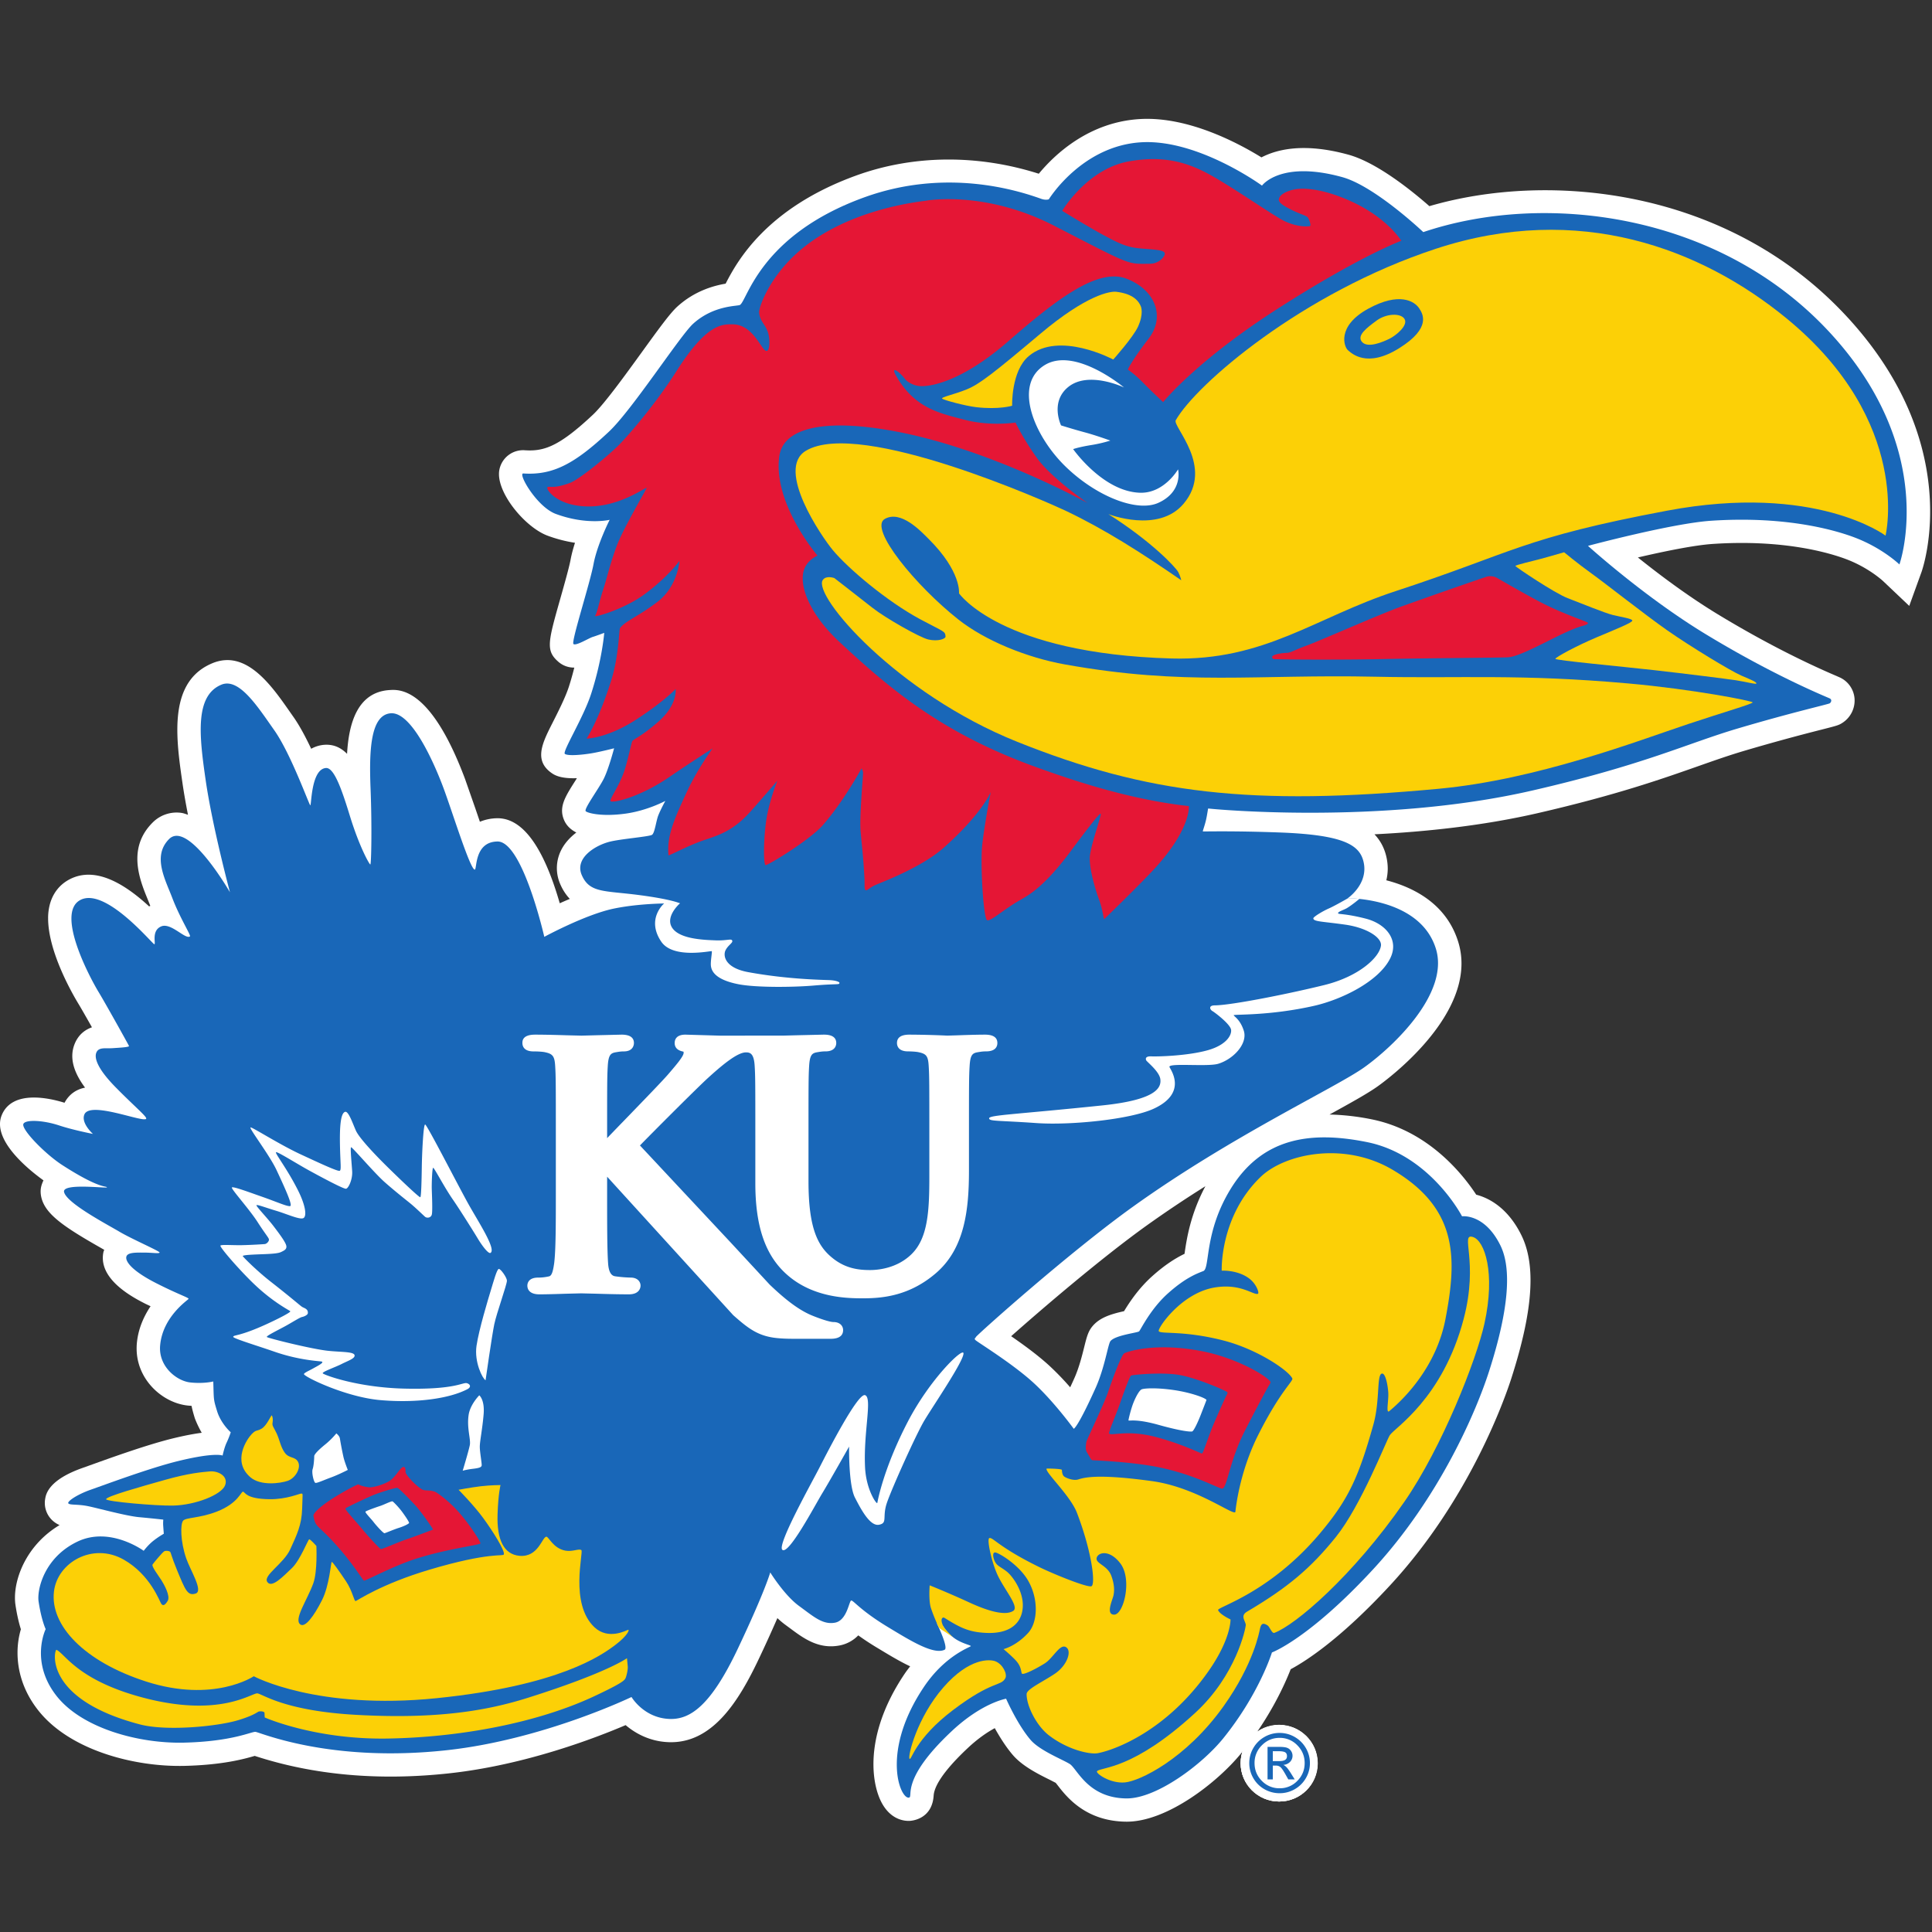<svg width="200" height="200" xmlns="http://www.w3.org/2000/svg"><rect width="100%" height="100%" fill="#333333" stroke="none"/><g fill="none"><path d="M136.417 182.538c0 2.183-1.78 3.953-3.975 3.953-2.196 0-3.976-1.77-3.976-3.953s1.78-3.954 3.976-3.954c2.195 0 3.975 1.77 3.975 3.954" fill="#FFF"/><path d="M136.382 182.538c0 2.183-1.78 3.953-3.975 3.953-2.196 0-3.976-1.77-3.976-3.953s1.78-3.954 3.976-3.954c2.195 0 3.975 1.77 3.975 3.954" fill="#FFF"/><path d="M136.382 182.503c0 2.183-1.78 3.953-3.975 3.953-2.196 0-3.976-1.77-3.976-3.953 0-2.184 1.78-3.953 3.976-3.953 2.195 0 3.975 1.77 3.975 3.953" fill="#FFF"/><path d="M136.382 182.538c0 2.183-1.78 3.953-3.975 3.953-2.196 0-3.976-1.77-3.976-3.953s1.78-3.954 3.976-3.954c2.195 0 3.975 1.77 3.975 3.954" fill="#FFF"/><path d="M118.68 126.881a122.143 122.143 0 0 1 6.102-4.084c-1.553 2.908-1.94 5.48-2.149 6.922l-.013.078c-.843.407-1.959 1.073-3.35 2.32-1.403 1.258-2.353 2.699-2.908 3.616-1.343.298-2.513.655-3.264 1.552-.456.543-.598 1.113-.857 2.148-.229.918-.543 2.175-1.04 3.276-.15.333-.286.629-.415.904a29.15 29.15 0 0 0-2.183-2.257c-1.182-1.082-2.677-2.169-3.928-3.032 3.08-2.735 9.28-8.053 14.005-11.443zm-.538-114.563c-5.382.258-8.964 3.68-10.606 5.667-6.293-2.006-12.954-1.968-18.885.178-9.346 3.381-12.366 8.929-13.534 11.202-1.213.207-3.182.73-4.987 2.362-.734.663-1.812 2.137-3.655 4.684-1.744 2.41-3.913 5.409-5.09 6.515-3.512 3.298-5.071 3.816-7.05 3.685a2.502 2.502 0 0 0-2.632 1.979c-.034.154-.05.317-.05.485 0 2.232 2.793 5.55 5.045 6.383 1.021.376 1.969.6 2.825.732-.187.58-.352 1.183-.46 1.766-.149.794-.627 2.48-1.048 3.97-.7 2.47-1.094 3.859-1.094 4.798 0 .76.258 1.225.821 1.73a2.45 2.45 0 0 0 1.71.655c-.155.62-.337 1.283-.564 1.984-.358 1.103-1.093 2.554-1.683 3.72-.616 1.215-1.182 2.333-1.182 3.314 0 .687.279 1.308 1.012 1.848.318.234.929.648 2.685.582l-.17.277c-.781 1.227-1.365 2.143-1.365 3.09 0 .326.069.656.223 1.003.253.569.7.972 1.254 1.255-.654.502-1.23 1.12-1.594 1.87a4.124 4.124 0 0 0-.066 3.486c.273.63.609 1.115.984 1.515-.36.152-.709.302-1.04.453-1.693-5.873-3.867-8.84-6.485-8.802a4.878 4.878 0 0 0-1.782.364l-.5-1.462-1.046-2.99c-3.557-9.48-6.782-9.254-7.842-9.18-3.314.234-4.186 3.475-4.364 6.6-.625-.63-1.376-1.003-2.354-.934a3.282 3.282 0 0 0-1.358.411c-.57-1.2-1.2-2.394-1.84-3.3l-.388-.554c-1.902-2.724-4.509-6.455-8.005-5.002-2.866 1.191-3.624 3.898-3.624 6.903 0 1.83.281 3.77.538 5.546.149 1.027.346 2.132.563 3.24-.23-.076-.459-.168-.69-.198a3.491 3.491 0 0 0-2.986 1.019c-1.174 1.178-1.564 2.48-1.564 3.737 0 1.581.618 3.09 1.067 4.187l.273.682c-.041.02-.08.036-.122.058-2.215-2.043-5.428-4.31-8.28-2.778-.993.533-1.683 1.416-1.994 2.553a5.51 5.51 0 0 0-.182 1.466c0 3.477 2.552 7.874 3.13 8.826.287.472.844 1.449 1.407 2.448-.685.242-1.39.727-1.794 1.73-.167.414-.24.83-.24 1.241 0 1.157.583 2.284 1.321 3.275-.899.178-1.641.667-2.126 1.566-1.475-.462-5.386-1.397-6.495 1.272a2.406 2.406 0 0 0-.184.933c0 2.331 3.122 4.835 4.501 5.828-.174.358-.295.737-.295 1.137 0 .178.018.358.054.537.357 1.745 2.175 3.038 6.114 5.277l.415.238c-.024.08-.062.142-.08.229a2.897 2.897 0 0 0-.065.612c0 2.508 3.307 4.187 4.45 4.767l.493.233c-.803 1.207-1.308 2.496-1.424 3.881-.014.167-.02.33-.02.493 0 3.211 2.646 5.62 5.29 5.907.006 0 .158.015.395.03.068.347.164.711.337 1.274.005.016.26.719.718 1.515-.794.105-1.754.281-2.98.58-2.593.63-6.312 1.966-8.31 2.684l-.987.353c-3.608 1.258-3.853 2.753-3.933 3.245a2.47 2.47 0 0 0 .933 2.364c.184.142.373.248.561.331-3.272 1.949-4.618 5.245-4.618 7.517 0 .264.017.513.052.746.165 1.097.376 1.932.56 2.519a8.674 8.674 0 0 0-.347 2.426c0 1.787.522 3.909 2.136 5.96 3.265 4.15 9.964 5.881 15.154 5.757 3.938-.095 6.154-.71 7.266-1.033 6.1 1.996 12.9 2.604 20.223 1.794 7.807-.865 15.02-3.635 18.171-4.98 1.046.886 2.528 1.683 4.412 1.763 4.576.195 7.32-4.272 9.4-8.668a139.171 139.171 0 0 0 1.898-4.172c.261.243.529.476.806.678l.518.382c1.364 1.016 2.91 2.166 5.058 1.782a3.633 3.633 0 0 0 1.991-1.056c.515.367 1.1.766 1.851 1.22l.316.19c1.096.662 2.17 1.31 3.205 1.794-.193.252-.386.498-.575.78-2.449 3.638-3.225 6.872-3.225 9.347 0 1.824.422 3.235.906 4.092.948 1.676 2.302 1.804 2.84 1.78.237-.01 2.325-.17 2.487-2.618.095-1.423 1.98-3.468 3.544-4.932 1.075-1.007 2.03-1.64 2.783-2.049.502.904 1.145 1.936 1.868 2.78 1.002 1.167 2.647 1.982 3.85 2.578l.59.304.179.225c.94 1.217 2.899 3.752 7.115 3.795 4.226.042 9.519-4.131 11.927-7.108 2.92-3.61 4.46-7.022 5.103-8.672 1.702-.915 5.252-3.24 10.289-8.686 8.28-8.952 11.917-19.442 12.562-21.454 1.32-4.12 1.976-7.446 1.976-10.12 0-1.852-.315-3.392-.941-4.666-1.306-2.657-3.158-3.805-4.68-4.2-1.4-2.133-4.957-6.613-10.804-7.797a24.994 24.994 0 0 0-4.38-.501c2.27-1.246 3.967-2.193 4.982-2.915.975-.694 8.677-6.378 8.677-12.718a7.52 7.52 0 0 0-.344-2.262c-1.237-3.948-4.643-5.63-7.436-6.353a5.3 5.3 0 0 0 .147-1.184c0-.34-.032-.691-.102-1.054-.202-1.045-.65-1.866-1.273-2.522 5.139-.257 11.136-.863 16.918-2.195 8.078-1.861 12.785-3.518 16.568-4.849 1.723-.606 3.21-1.13 4.78-1.595a212.636 212.636 0 0 1 8.112-2.222c1.537-.393 1.697-.434 2.09-.695a2.753 2.753 0 0 0 1.233-2.45 2.638 2.638 0 0 0-1.483-2.211l-.373-.166c-4.967-2.12-9.46-4.664-12.355-6.425-3.075-1.871-6.037-4.1-8.22-5.851 2.632-.612 5.795-1.268 7.729-1.398 7.373-.497 12.115.93 13.812 1.566 2.354.882 3.836 2.273 3.851 2.287l2.699 2.56 1.261-3.484c.193-.539 4.58-13.337-7.903-26.66-12.171-12.99-30.483-14.903-43.034-11.238-1.78-1.563-5.41-4.508-8.375-5.326-4.532-1.25-7.355-.583-9.008.278-2.449-1.513-7.544-4.21-12.444-3.975z" fill="#FFF"/><path d="M33.673 149.523c-.654.529-1.144 1.017-1.144 1.22 0 .203-.041.975-.164 1.341-.122.366.123 1.382.286 1.423.164.041.86-.285 1.636-.57.776-.284 1.716-.772 1.716-.772s-.327-.812-.45-1.34a36.692 36.692 0 0 1-.367-1.911c-.04-.284-.368-.529-.368-.529s-.49.61-1.145 1.138zm14.839-3.049c-.204 1.383.245 2.521.122 3.13-.122.61-.735 2.643-.735 2.643s.409-.122 1.063-.198c.68-.078.858-.168.898-.33.041-.163-.192-1.382-.192-1.952 0-.57.274-1.87.397-3.374s-.45-1.95-.45-1.95-.941.934-1.103 2.031zm143.436-90.85c-2.46-.922-7.541-2.206-14.829-1.715-4.043.272-12.731 2.598-12.731 2.598s5.778 5.245 12.123 9.104c7.25 4.41 12.653 6.564 12.907 6.69.253.127.146.407-.007.507-.152.101-3.916.944-9.552 2.614-5.21 1.544-9.649 3.744-21.203 6.406-15.778 3.635-33.555 1.892-33.58 1.866-.026-.025-.101.63-.229 1.185-.127.555-.355 1.16-.33 1.186.026.026 2.938-.075 7.99.114 6.747.253 8.32 1.339 8.674 3.165.43 2.22-1.667 3.643-1.667 3.643s7.46-.1 9.123 5.209c1.457 4.65-4.486 10.212-7.43 12.307-2.935 2.089-13.712 7.09-23.943 14.427-6.66 4.776-16.105 13.24-16.232 13.468-.126.227-.203.151-.051.328.152.177 3.784 2.39 5.984 4.4 2.16 1.977 4.187 4.78 4.187 4.78s.372-.034 2.257-4.212c.961-2.13 1.294-4.566 1.547-4.868.52-.62 2.815-.857 2.967-1.008.152-.152 1.166-2.299 2.967-3.913 1.8-1.614 2.965-2.047 3.675-2.324.71-.277.067-3.962 2.793-8.443 3.247-5.335 8.226-6.108 14.172-4.904 6.533 1.323 9.82 7.678 9.82 7.678s2.332-.319 3.973 3.018c1.17 2.378.888 6.59-1.167 12.999-1.333 4.16-5.125 13.082-12.038 20.555-6.637 7.177-10.448 8.578-10.448 8.578s-1.312 4.282-5.048 8.9c-2.162 2.673-6.894 6.242-10.017 6.21-3.992-.04-5.099-3.082-5.86-3.561-.76-.48-3.103-1.384-4.058-2.497-1.374-1.602-2.536-4.263-2.536-4.263s-2.476.405-5.614 3.343c-5.525 5.174-3.874 6.872-4.476 6.898-.928.04-2.864-4.852 1.594-11.478 2.224-3.305 4.844-4.11 4.844-4.212 0-.101-1.012-.276-1.8-.889-.845-.656-1.108-1.279-1.091-1.196l-.63-.286s1.237 2.54.808 2.75c-1.152.562-3.646-1.009-5.833-2.327-2.893-1.744-3.606-2.794-3.834-2.768-.228.025-.424 2.068-1.692 2.295-1.268.227-2.194-.627-3.716-1.737-1.522-1.11-2.976-3.469-2.976-3.469s-.507 1.877-3.348 7.88c-2.841 6.002-4.99 7.378-7.108 7.288-2.643-.112-3.906-2.27-3.906-2.27s-9.122 4.4-19.048 5.499c-12.196 1.35-19.453-1.867-19.884-1.892-.432-.025-2.394.997-7.396 1.117-4.65.112-10.543-1.47-13.19-4.834-2.786-3.542-1.127-6.917-1.127-6.917s-.443-.922-.733-2.86c-.181-1.21.572-4.559 4.033-6.205 3.374-1.604 6.848.957 6.848.957s.431-.58.964-1.008c.532-.429 1.116-.757 1.116-.757s-.035-.454-.06-.807c-.026-.353.009-.656.009-.656s-1.116-.126-2.486-.252-4.184-.908-5.275-1.135c-1.09-.227-1.826-.1-2.054-.277-.228-.176.871-.934 2.317-1.438 1.445-.504 6.09-2.245 9.07-2.97 3.819-.928 4.566-.561 4.566-.561s.178-.833.406-1.312c.228-.478.456-1.11.43-1.11-.024 0-1.02-.918-1.4-2.154-.392-1.272-.341-1.133-.4-3.092 0 0-.99.252-2.384.1-1.395-.15-3.3-1.646-3.12-3.808.252-3.02 2.891-4.716 2.942-4.842.05-.126-1.01-.44-3.323-1.614-2.553-1.296-3.219-2.26-3.117-2.74.101-.48 1.038-.438 1.85-.438.81 0 1.52.126 1.597 0 .076-.126-2.854-1.387-4.173-2.169-1.32-.782-5.485-2.967-5.72-4.112-.195-.96 4.515-.328 4.439-.479-.076-.152-.776.18-4.616-2.296-1.774-1.143-4.267-3.7-4.033-4.262.196-.472 2.025-.401 3.719.16 1.438.476 3.484.873 3.484.873s-1.266-1.114-.887-2.017c.593-1.417 6.074.863 6.392.453.143-.184-1.167-1.235-3.171-3.278-2.004-2.043-2.181-3.088-1.987-3.57.242-.603.947-.415 1.682-.465.736-.05 1.75-.101 1.7-.228-.05-.126-2.435-4.413-3.17-5.624-.736-1.21-4.487-8.081-1.877-9.482 2.597-1.395 7.462 4.55 7.666 4.574.203.026-.355-1.409.729-1.85 1.006-.41 2.506 1.404 2.967 1.034.116-.092-1.064-1.952-1.826-3.96-.732-1.927-2.1-4.343-.34-6.109 1.987-1.994 6.303 5.506 6.303 5.506s-1.815-6.778-2.514-11.603c-.655-4.522-1.156-8.73 1.624-9.886 1.83-.76 3.754 2.27 5.478 4.716 1.725 2.447 3.601 7.718 3.728 7.768.127.05.072-3.749 1.624-3.859.862-.06 1.672 2.346 2.486 4.994.964 3.137 2.003 4.993 2.105 4.993.101 0 .177-3.984.025-7.818-.152-3.834-.055-7.683 2.1-7.834 2.156-.151 4.48 5.158 5.404 7.62.936 2.493 2.784 8.503 3.276 8.563.256.031-.08-2.875 2.355-2.91 2.597-.038 4.849 9.87 4.849 9.87s4.282-2.328 7.226-2.93c3.23-.66 6.85-.525 6.85-.525s-.837-.429-4.363-.883c-3.525-.454-5.028-.196-5.833-2.055-.751-1.736 1.33-3.034 2.815-3.435 1.138-.308 4.185-.537 4.464-.738.28-.202.417-1.432.64-2 .237-.602.73-1.506.73-1.506s-1.835.995-4.084 1.312c-2.586.363-4.09-.09-4.169-.266-.132-.297 1.367-2.319 1.874-3.328.508-1.008 1.077-3.165 1.077-3.165s-1.414.362-2.301.513c-.888.151-2.46.315-2.796.067-.293-.216 1.91-3.723 2.716-6.21 1.143-3.524 1.36-6.318 1.36-6.318s-.793.297-1.198.423c-.406.126-1.737.958-1.99.73-.254-.226 1.698-6.229 2.079-8.272.38-2.043 1.67-4.584 1.67-4.584s-2.364.576-5.571-.608c-1.976-.73-3.972-4.23-3.367-4.19 3.068.203 5.324-1.003 8.873-4.338 2.387-2.243 7.38-9.963 8.711-11.166 2.131-1.927 4.59-1.799 4.84-1.942.766-.442 2.057-7.225 12.88-11.141 8.514-3.08 15.937-.693 18.295.152.493.177.8.055.8.055s3.436-5.61 9.686-5.91c5.848-.281 12.382 4.491 12.382 4.491s1.895-2.647 8.307-.879c3.383.933 8.39 5.692 8.39 5.692 12.623-4.251 30.526-1.94 41.894 10.193 11.625 12.407 7.395 24.212 7.395 24.212s-1.77-1.717-4.679-2.807z" fill="#1967B8"/><path d="M164.267 64.402c-.147-.098-2.45-.88-4.462-1.895-1.637-.827-4.802-2.663-4.802-2.663s-.534-.342-1.164-.127a620.447 620.447 0 0 0-8.799 3.08c-2.403.871-8.547 3.594-9.768 4.031-1.22.437-1.639.74-2.032.754-1.044.038-1.929.316-1.4.64.091.055 6.708.098 11.132.007 5.324-.108 12.572-.14 13.158-.188.728-.06 1.876-.549 4.344-1.796 2.533-1.28 3.071-1.36 3.513-1.497.673-.211.28-.346.28-.346m-19.203-39.475s-1.41-2.341-5.137-4.056c-2.568-1.182-4.535-1.43-5.629-1.305-.85.098-1.87.512-1.913 1.088-.026.338.515.669 1.308 1.067.958.48 1.606.597 1.73.846.126.249.356.822.148.847-1.052.125-2.226-.311-2.797-.627-1.472-.816-4.9-3.22-7.35-4.604-2.496-1.41-4.986-2.11-8.543-1.48-4.346.772-6.922 5.122-6.922 5.122s2.776 1.714 4.5 2.634c1.606.857 2.29 1.13 3.543 1.255 1.253.125 2.471.12 2.568.49.082.315-.574 1.092-1.516 1.1-2.429.02-1.803.244-9.915-3.929-7.201-3.704-13.196-2.613-13.315-2.594-.805.123-8.555.908-13.6 5.672-2.714 2.565-3.714 5.455-3.64 5.952.137.91.59 1.12.888 1.929.263.711.25 2.06-.156 1.993-.51-.085-1.331-2.712-3.434-2.751-1.135-.021-2.736-.074-5.87 4.87-2.048 3.233-4.796 6.444-5.892 7.565-1.096 1.121-4.147 3.618-5.115 3.98-1.85.69-2.219.252-2.344.47-.126.218.907 1.736 3.659 1.944 3.585.272 6.456-1.976 6.613-1.892.061.032-2.417 4.178-3.09 6-.748 2.019-1.01 3.347-1.41 4.546-.375 1.126-.591 2.306-.831 2.7-.122.2 3.03-.693 5.142-2.258 2.471-1.83 3.596-3.45 3.596-3.45s-.168 2.636-2.27 4.245c-1.981 1.518-3.386 2.008-3.892 2.739-.093.134-.13 2.895-.868 5.276-1.309 4.227-2.591 6.151-2.591 6.151s2.122-.024 5.097-1.946c2.894-1.87 4.124-3.187 4.124-3.187s.242 1.61-1.808 3.398c-1.715 1.495-2.498 1.756-2.67 1.986-.095.125-.492 2.121-.868 3.192-.553 1.575-1.526 2.83-1.383 3.029.157.22 2.922-.335 6.081-2.5 2.115-1.45 4.48-2.959 4.48-2.959s-1.557 2.098-2.675 4.507c-1.377 2.97-2.071 4.611-1.899 6.551.01.112 1.942-.968 3.687-1.564 1.35-.46 2.954-.888 4.77-2.921 1.314-1.47 2.82-3.24 2.82-3.24s-.8 1.993-1.113 3.861c-.313 1.869-.358 4.632-.126 4.883.12.13 4.571-2.569 5.941-4.13 2.157-2.457 4.007-5.876 4.007-5.876s.127.19.158.408c.031.218-.39 4.527-.253 6.106.165 1.902.263 2.404.4 4.861.036.654-.041 1.13.116 1.224.156.093.383-.243 1.009-.523.626-.28 4.75-1.805 7.045-3.837 4.026-3.565 4.898-5.793 4.898-5.793s-.86 4.507-.924 6.107c-.105 2.645.224 6.933.536 7.15.313.219 1.682-1.076 3.407-2.06.844-.48 2.477-1.335 5.194-4.986 1.707-2.293 2.956-3.913 3.157-3.968.207-.057-1.109 3.453-1.118 4.606-.01 1.286.614 3.335.946 4.234.263.711.327 1.098.536 2.09 0 0 3.019-2.916 4.867-4.857 4.176-4.384 3.913-6.862 3.913-6.862-6.203-.68-12.082-2.69-15.73-4.004-9.577-3.45-14.9-7.82-20.45-12.996-3.217-3-4.281-6.05-3.597-7.628.401-.924 1.336-1.3 1.336-1.3s-4.657-5.426-3.953-10.309c.413-2.866 4.532-3.98 12.187-2.52 9.795 1.872 19.734 7.393 19.734 7.393s-3.776-2.608-5.247-4.663c-1.473-2.056-2.225-3.676-2.225-3.676s-2.554.414-5.231-.28c-2.685-.697-5.216-1.214-7.127-4.553-.581-1.014.173-.64.99.407.06.078.658.608 1.506.655 1.065.059 4.296-.45 9.105-4.636 5.004-4.358 9.277-7.635 12.253-6.483 2.975 1.153 4.04 3.925 2.287 6.199-1.755 2.273-2.162 3.208-2.162 3.208s.658.405 1.629 1.401a52.953 52.953 0 0 0 2.036 1.963s3.415-4.268 11.935-9.718c8.519-5.451 12.717-6.98 12.717-6.98M127.072 144.13c-.179-.177-3.14-1.469-4.994-1.795-1.761-.31-4.837-.023-4.993.066-.156.09-.892 2.15-1.182 2.992-.29.843-1.165 2.881-1.092 2.994.2.31 1.828-.422 4.86.376 2.613.689 4.615 1.685 4.748 1.707.134.023.624-1.662 1.248-3.125.497-1.164 1.227-2.794 1.316-2.926.09-.134.09-.289.09-.289zm4.303-.731c-.157.222-1.626 2.98-2.542 4.788-1.56 3.081-1.783 5.763-2.296 5.92-.23.069-2.764-1.42-6.487-2.196-2.905-.605-6.822-.731-6.956-.753-.134-.022-.2-.177-.29-.333a14.19 14.19 0 0 0-.29-.487.958.958 0 0 1-.11-.356c-.023-.155.021-.553.066-.753.044-.199 1.84-3.946 2.22-5.077.378-1.13 1.382-3.88 1.694-4.057.311-.177 3.264-1.174 8.146-.2 3.509.701 6.644 2.55 7 3.171 0 0 0 .11-.155.333zm-88.433 12.375c-.688-.736-1.663-1.73-1.818-1.756-.156-.026-1.832.477-2.56.788-.727.31-2.74 1.252-2.805 1.356-.064.103 1.078 1.33 1.806 2.208.678.82 1.753 1.964 1.87 1.99.117.025 1.961-.788 2.715-1.034.753-.245 2.623-.968 2.675-.982.052-.013-1.207-1.847-1.883-2.57zm6.793 4.003c-.247.194-3.455.552-6.715 1.597-2.37.76-5.22 2.316-5.35 2.252-.13-.065-1.157-1.812-3.001-3.84-1.845-2.027-2-1.624-2.22-2.863-.053-.293.856-1.123 2.363-2.04 1.506-.918 2.272-1.227 2.272-1.227s.362.223 1.117.31c.442.051 1.894-.383 2.377-.853.637-.62.948-1.33 1.247-1.252.167.043.147.305.16.55.013.246 1.01 1.36 1.71 1.774.3.176.689.025 1.312.232.2.066 1.096.704 1.987 1.59 1.35 1.342 2.843 3.689 2.74 3.77z" fill="#E51635"/><path d="M118.111 31.747c-.465-1.234-1.937-1.465-2.557-1.542-.62-.077-3.062.308-7.867 4.355-4.806 4.046-6.279 5.202-7.596 5.742-1.318.54-2.713.81-2.558.964.155.154 2.442.762 3.526.886 2.365.27 3.717-.15 3.717-.15s-.112-3.588 1.71-5.13c3.152-2.668 8.758.347 8.758.347s2.057-2.305 2.557-3.391c.62-1.35.31-2.081.31-2.081m43.806 25.424s-1.275.37-2.23.634c-.955.264-2.867.686-2.814.791.053.106 4.034 2.798 5.415 3.326 1.38.528 3.822 1.531 4.671 1.742.85.212 2.018.37 2.018.581 0 .211-1.593.845-3.716 1.742-2.124.897-4.248 2.06-4.248 2.217 0 .159 6.85.792 10.141 1.162 3.291.37 7.485.897 8.547 1.056 1.061.158 2.176.475 2.123.316-.053-.158-.425-.316-1.54-.791-1.114-.476-5.361-3.063-7.697-4.699-2.336-1.636-6.264-4.751-7.804-5.86s-2.866-2.217-2.866-2.217" fill="#FCD006"/><path d="M141.643 31.955c-3.325 1.823-2.483 3.983-2.113 4.292.369.308 1.935 1.91 5.32-.206 3.384-2.117 2.417-3.58 2.068-4.115-.487-.75-2.067-1.729-5.275.03zm-19.67 27.267c-.272-.501-2.759-3.168-7.235-6.002 0 0 5.154 2.035 7.78-1.065 3.247-3.833-1.172-8.01-.804-8.654 2.13-3.739 13.087-13.195 26.912-17.744 14.825-4.878 27.498-.022 36.296 7.184 13.121 10.747 10.27 22.507 10.27 22.507s-7.249-5.472-22.615-2.583c-15.015 2.824-15.87 4.325-28.115 8.333-8.301 2.717-13.564 7.237-23.175 6.968-17.726-.498-22.01-6.745-22.01-6.745s.269-2.235-3.14-5.626c-.832-.83-2.87-3.006-4.536-2.08-1.73.96 3.217 6.944 7.596 10.404 2.829 2.235 7.163 3.968 11.045 4.663 12.479 2.235 19.648 1.002 32.13 1.272 8.836.19 14.918-.308 26.198.697 6.618.59 12.864 1.808 12.864 1.962 0 .154-3.064 1.033-6.664 2.235-5.31 1.773-15.647 5.754-25.832 6.705-19.397 1.812-30.138.54-43.618-4.855-12.517-5.01-21.199-15.145-20.15-16.75.34-.52 1.199-.207 1.199-.207s2.635 2.043 3.953 3.083 4.89 3.072 5.777 3.276c1.005.23 1.8-.065 1.783-.308-.042-.579-.14-.457-2.597-1.773-3.451-1.85-7.47-5.246-9.075-7.173-1.09-1.308-5.98-8.37-2.783-10.284 5.624-3.367 25.319 5.466 26.868 6.201 4.076 1.935 7.85 4.352 11.99 7.207 0 0-.12-.494-.313-.848z" fill="#FCD006"/><path d="M142.5 33.19c-1.02.75-2.098 1.557-1.493 2.219.606.661 2.158-.015 2.823-.338.665-.324 2-1.397 1.552-2.072-.4-.603-1.863-.559-2.882.19m9.024 103.325c-2.18 8.297-7.167 11.293-7.654 12.06-.38.599-2.976 7.301-5.59 10.547-2.585 3.208-4.96 5.223-9.203 7.726-.75.442-.086 1.026-.114 1.396-.029.37-.99 5.163-5.222 9.06-6.475 5.961-9.715 5.59-10.173 6.046-.2.2 1.347 1.311 2.896 1.167 1.5-.141 6.28-2.388 10.205-7.897 3.125-4.386 3.705-7.74 3.756-7.978.114-.541.286-.713.802-.374.206.134.446.858.688.769 2.15-.793 8.093-5.825 13.462-13.568 3.911-5.64 7.477-14.742 8.297-18.47 1.147-5.213.029-8.572-1.204-8.946-1.353-.411.627 2.473-.946 8.462m-48.5 35.456c-.529-.196-2.645-.41-5.365 2.708-2.725 3.122-3.704 7.119-3.505 7.384.199.264.498-2.016 4.55-5.072 4.054-3.055 4.885-2.395 5.366-3.254.234-.416-.249-1.468-1.046-1.766m-74.888-25.457c-.097.025-.515 1.05-1.03 1.366-.515.317-.565.073-1.055.586s-2.06 2.809-.123 4.466c1.055.902 3.067.634 3.853.366.782-.268 1.405-1.304 1.08-1.953-.295-.585-.933-.341-1.375-.951-.441-.61-.539-1.343-.834-1.977-.295-.634-.492-.808-.442-1.098.098-.561-.074-.805-.074-.805m-6.404 5.807c-.81.074-2.16.172-4.663.88-2.503.707-6.085 1.708-6.085 2 0 .24 5.172.695 6.92.659 2.331-.048 5.03-1.123 5.398-2.099.368-.976-.76-1.513-1.57-1.44m11.018 7.712s-.613-.684-.736-.684-.932 2.172-1.815 3.002c-.884.83-2.062 2.099-2.528 1.415-.467-.683 1.693-1.878 2.38-3.392.687-1.512 1.178-2.514 1.227-4.173.05-1.659.098-1.562-.074-1.586-.171-.023-1.498.609-3.313.584-2.457-.032-2.502-.73-2.723-.779-.221-.049-.468 1.194-2.749 2.073-1.787.687-3.165.587-3.46.928-.294.342-.294 2.122.319 3.903.425 1.234 1.791 3.368.982 3.638-.847.282-1.08-.367-1.939-2.44-.58-1.4-.613-1.781-.711-1.879-.099-.098-.442-.147-.614-.05-.171.099-1.08 1.173-1.202 1.368-.123.195.613 1.146.908 1.61.294.464.957 1.659.662 2.147-.294.488-.49.537-.662.318-.172-.22-1.111-3.007-3.902-4.588-3.19-1.807-6.864.286-7.215 3.317-.403 3.488 3.113 7.234 9.522 9.302 7.018 2.265 11.164-.541 11.164-.541s6.528 3.538 18.945 2.27c12.707-1.298 17.054-4.442 18.454-5.491 1.352-1.014 1.52-1.636 1.35-1.586-.173.049-2.038 1.098-3.486-.269-2.598-2.452-1.104-7.783-1.35-7.979-.244-.195-.911.195-1.668.05-1.276-.246-1.715-1.468-1.963-1.44-.442.047-.835 2.17-2.798 1.976-1.594-.158-2.33-1.66-2.247-4.27.071-2.21.309-3.052.309-3.052s-1.006 0-2.037.122c-1.03.122-2.307.366-2.307.366s1.57 1.587 2.552 2.929c.982 1.342 2.256 3.36 2.135 3.758-.073.244-1.398-.293-7.73 1.593-4.98 1.484-7.435 3.19-7.607 3.238-.171.05-.318-1.024-1.006-2.05-.687-1.024-1.374-2-1.472-2-.098 0-.221 2.408-1.02 3.977-.845 1.66-1.75 2.875-2.244 2.489-.687-.537.712-2.49 1.35-4.246.451-1.241.32-3.878.32-3.878" fill="#FCD006"/><path d="M64.903 171.656s-2.029 1.503-10.248 4.097c-4.316 1.363-9.485 2.224-17.746 1.77-7.374-.403-9.646-2.112-10.25-2.223-.559-.103-3.852 2.609-12.029.391-6.606-1.791-7.869-4.468-8.78-4.9-.22-.104-1.49 5.065 8.634 7.72 2.773.728 8.032.203 10.146-.431 1.719-.515 2.03-.882 2.174-.907.248-.041.58 0 .58.166 0 .164.02.452.02.452s5.177 2.307 12.714 2.183c7.536-.124 15.53-1.627 21.41-4.386 2.931-1.375 3.127-1.647 3.23-1.873.104-.227.249-.885.228-1.174a41.403 41.403 0 0 0-.083-.885m48.627-10.399c-.164.608 1.103.753 1.514 1.87.425 1.158.252 1.828.238 1.957-.044.41-.887 2.043.043 2.065 1.002.023 1.907-3.675.649-5.311-1.125-1.463-2.292-1.14-2.444-.581zm30.185-17.071c-.047-.8-.289-2.022-.64-1.996-.59.043-.192 2.76-.908 5.303-1.53 5.436-2.566 7.71-5.486 11.195-5.219 6.23-10.7 7.667-10.584 7.988.163.449 1.287.968 1.287.968s.072 1.976-2.248 5.305c-4.396 6.308-9.855 8.243-11.51 8.542-.788.142-3.07-.332-5.05-1.856-1.257-.967-2.312-3.026-2.3-4.266.003-.512 1.631-1.239 2.927-2.11 1.23-.827 1.758-2.271 1.203-2.71-.645-.51-1.358 1.081-2.255 1.645-.898.564-2.308 1.285-2.38 1.03-.115-.406-.08-.818-.794-1.522-.571-.562-1.09-.985-1.09-.985s1.3-.307 2.556-1.689c.987-1.085 1.094-3.459 0-5.381-.956-1.68-3.102-2.939-3.432-2.939-.331 0-.193.68.044 1.056.236.376.583.466 1.176.932.586.462 2.035 2.358 1.557 4.266-.312 1.247-1.424 2.173-3.689 2.076-1.796-.076-2.705-.54-4.326-1.557-.181-.114-.464.07-.18.739.197.466 1.043 1.255 1.043 1.255s-.794-.545-1.03-.686c-.236-.14-.41-.3-.41-.3s-.47-.958-.818-2.002c-.268-.8-.136-2.374-.136-2.374s1.96.785 4.07 1.759c2.478 1.144 3.896 1.318 4.574.89.678-.43-.979-2.26-1.672-3.835-.584-1.328-1.08-3.625-.796-3.705.374-.106.973.95 5.202 3.018 1.447.707 4.874 2.101 5.352 1.97.455-.126.107-3.434-1.484-7.6-.684-1.794-3.338-4.223-3.143-4.582.01-.016 1.584.009 1.584.14 0-.025-.01.46.212.66.156.142.958.498 1.495.318.865-.29 2.598-.509 7.6.175 4.688.642 8.591 3.717 8.652 3.175.213-1.909.867-4.986 2.37-7.969 2.283-4.53 3.646-5.563 3.522-5.832-.372-.81-3.61-3.028-7.149-3.933-4.13-1.056-6.487-.632-6.673-.962-.156-.278 2.325-3.943 5.771-4.518 2.743-.458 4.035.826 4.493.648.16-.062-.145-1.007-.892-1.572-1.221-.924-2.857-.819-2.857-.819s-.23-5.612 4.034-9.712c2.474-2.378 8.598-3.71 13.643-.74 6.823 4.02 6.682 9.193 5.486 15.453-.94 4.917-4.233 8.227-5.815 9.537-.371.309-.059-1.092-.106-1.891z" fill="#FCD006"/><path d="M116.357 40.11s-5.047-4.234-8.196-2.324c-3.291 1.996-1.152 7.266 2.073 10.441 3.161 3.11 7.435 4.84 9.674 3.828 2.604-1.177 2.044-3.468 2.044-3.468s-1.432 2.485-3.916 2.422c-3.851-.098-6.945-4.517-6.945-4.517s.598-.217 1.908-.425a14.25 14.25 0 0 0 1.943-.458s-1.457-.533-2.636-.85c-1.217-.327-2.466-.722-2.466-.722s-1.162-2.407.724-3.96c2.106-1.735 5.793.033 5.793.033m8.538 104.816c-.081-.202-1.586-.768-3.396-1.031-1.81-.263-3.113-.182-3.336-.06-.224.12-.55.687-.814 1.334-.264.647-.528 1.74-.528 1.86 0 .122.63-.221 3.09.466 2.462.688 3.336.728 3.499.688.163-.04.59-.95.875-1.679.285-.728.61-1.578.61-1.578m15.829-51.874s-.414-.04-.565-.053c-.181-.015-.605-.022-.605-.022s-1.407.812-1.996 1.068c-.59.255-1.61.865-1.603 1.022.015.346.907.316 3.266.647 2.31.323 3.827 1.359 3.736 2.166-.136 1.203-2.253 3.197-5.838 4.085-3.584.887-9.603 2.096-11.373 2.111-.682.005-.484.451-.242.586.242.136 1.88 1.369 1.94 1.956.06.586-.545 1.566-2.379 2.09-2.102.602-5.248.677-5.868.647-.62-.03-.62.24-.544.406.075.165 1.376 1.158 1.467 1.97.09.812-.295 2.108-6.005 2.702-8.862.922-11.705.993-11.72 1.329-.016.33.882.215 4.854.496 3.615.255 9.768-.383 12.16-1.474 3.69-1.684 1.654-4.198 1.648-4.347-.015-.42 3.963.016 5.052-.315 1.58-.48 3.08-2.088 2.646-3.43-.378-1.172-1.013-1.473-1.043-1.593-.03-.12 3.662.082 8.333-.978 2.783-.632 6.655-2.482 7.865-4.903.969-1.94-.469-3.594-2.526-4.12-2.057-.527-2.802-.439-2.858-.542-.091-.165.593-.354.922-.557.575-.353 1.276-.947 1.276-.947m-71.966.466s.326-.023.704-.023c.381 0 .923.023.923.023s-1.571 1.362-.799 2.531c.773 1.17 3.276 1.25 4.486 1.297 1.175.045 1.61-.199 1.72.01.126.242-.4.452-.682 1.01-.276.55-.09 1.823 2.342 2.27 4.118.757 7.729.793 8.421.827.692.034 1.026.194 1.026.275 0 .24-.144.072-2.653.286-2.145.184-5.995.22-7.808-.137-2.386-.47-2.804-1.354-2.849-1.96-.035-.484.15-1.389.093-1.458-.058-.069-3.985.842-5.226-.986-1.603-2.363.302-3.965.302-3.965m25.207 53.68c-2.52 4.856-3.108 8.201-3.144 8.381-.044.222-1.157-1.332-1.27-3.68-.179-3.68.78-7.206 0-7.472-.741-.252-3.836 5.765-4.683 7.428-.848 1.663-4.459 8.092-3.88 8.581.662.558 3.39-4.634 4.147-5.876.725-1.187 2.765-4.81 2.765-4.81s-.066 3.968.602 5.276c.67 1.308 1.584 2.993 2.498 2.815.914-.177.312-.775.803-2.239.49-1.463 3.01-7.073 3.879-8.537.87-1.463 4.147-6.252 4.058-6.984-.072-.595-3.48 2.694-5.775 7.117M48.484 124.63c-1.07-1.92-4.28-8.203-4.472-8.222-.191-.018-.329 3.06-.347 4.371-.02 1.312-.057 3.1-.153 3.156-.096.058-1.97-1.73-3.309-3.042-1.338-1.312-3.02-3.08-3.365-3.86-.345-.78-.765-2.032-1.11-1.936-.477.132-.573 1.594-.534 3.495.038 1.902.153 2.491-.02 2.606-.172.113-2.303-.892-4.035-1.693-2.18-1.008-5.029-2.834-5.2-2.795-.21.045 1.95 2.833 2.695 4.43.88 1.883 1.664 3.613 1.416 3.708-.25.096-1.415-.437-2.888-.95-1.472-.514-3.04-1.103-3.155-.97-.115.133 1.775 2.206 2.655 3.574.88 1.37 1.18 1.64 1.18 1.83 0 .19-.24.433-.431.452-.191.02-1.396.096-2.371.115-.975.018-2.084-.076-2.218.038-.134.114 1.811 2.36 3.308 3.821 2.122 2.073 3.863 2.89 3.92 2.986.057.096-1.032.675-2.371 1.293-2.926 1.35-3.48 1.122-3.538 1.35-.039.157 2.473.914 4.284 1.544 2.351.817 4.283.946 4.8 1.004.515.057-.48.532-.804.722-.325.19-.956.456-.956.59 0 .266 4.314 2.385 7.925 2.694 3.787.323 7.157-.173 8.998-1.135.364-.19.345-.475-.019-.608-.46-.168-1.072.68-6.502.551-4.838-.114-8.299-1.407-8.452-1.578-.131-.147 1.32-.647 1.95-.97.632-.324 1.416-.57 1.34-.913-.086-.382-1.41-.307-2.773-.456-1.74-.19-6.215-1.313-6.31-1.426-.097-.114 1.338-.8 2.045-1.199.708-.399 1.396-.836 1.607-.874.21-.038.57-.207.592-.38.058-.456-.382-.532-.592-.665-.21-.133-.943-.805-3.27-2.625-1.434-1.122-2.792-2.491-2.868-2.624-.077-.133 1.204-.171 2.198-.209.995-.038 1.512-.095 1.78-.228.267-.133.553-.247.534-.57-.019-.324-.497-1.008-1.338-2.111-.617-.81-1.798-2.036-1.76-2.15.039-.113.9.229 2.047.571 1.147.343 2.517.986 2.843.738.325-.246.184-1.33-.625-2.924-1.128-2.225-2.374-3.78-2.24-3.876.133-.096 2.125 1.176 3.445 1.898 1.32.723 3.554 1.918 3.802 1.88.249-.038.692-.967.634-1.822-.057-.856-.21-2.415-.114-2.473.095-.057 2.409 2.662 3.46 3.594 1.053.932 2.142 1.788 2.658 2.206.517.418 1.339 1.217 1.53 1.388.192.171.612.134.708-.209.095-.343.018-2.035 0-2.605-.02-.57.038-2.168.133-2.244.096-.076 1.09 1.902 2.066 3.309.672.97 2.142 3.309 2.562 4.012.42.704 1.1 1.62 1.32 1.484.612-.381-1.266-3.222-2.295-5.068m-6.971 31.725c-.312-.4-.766-.865-.87-.93-.104-.064-.909.35-1.273.466-.364.116-1.454.503-1.533.594-.075.088.598.762.832 1.072.234.31.987 1.15 1.13 1.162.058.005.961-.387 1.455-.542.493-.156.948-.362 1.09-.504.068-.067-.519-.917-.83-1.318" fill="#FFF"/><path d="M50.266 142.882c-.313-.156-1.182-1.88-.938-3.555.243-1.675 1.212-4.863 1.497-5.8.29-.954.616-2.143.81-2.167.196-.025.843.901.843 1.213 0 .412-1.066 3.348-1.31 4.513-.243 1.165-.902 5.796-.902 5.796" fill="#FFF"/><path d="M131.76 181.286v1.023h.66c.28 0 .485-.04.614-.124.128-.082.193-.212.193-.391 0-.188-.062-.319-.187-.394-.125-.076-.346-.114-.662-.114h-.618zm0 2.918h-.544v-3.369h1.16c.409 0 .698.033.867.099a.84.84 0 0 1 .406.326.866.866 0 0 1 .153.487.89.89 0 0 1-.268.654 1.062 1.062 0 0 1-.69.3c.126.052.243.138.354.259.11.12.251.317.424.59l.407.654h-.665l-.295-.526c-.214-.378-.382-.623-.503-.735a.694.694 0 0 0-.488-.168h-.318v1.43zm.706-4.301c-.716 0-1.327.255-1.835.766a2.523 2.523 0 0 0-.76 1.845c0 .722.252 1.338.758 1.846a2.498 2.498 0 0 0 1.837.762 2.49 2.49 0 0 0 1.832-.764c.506-.51.76-1.124.76-1.844s-.254-1.334-.762-1.845a2.486 2.486 0 0 0-1.83-.766zm0-.511c.559 0 1.08.14 1.566.42.484.28.867.661 1.148 1.143a3.04 3.04 0 0 1 .422 1.56c0 .56-.14 1.08-.42 1.56-.28.481-.661.86-1.146 1.14a3.096 3.096 0 0 1-1.57.418c-.565 0-1.09-.14-1.574-.416a3.063 3.063 0 0 1-1.147-1.14 3.06 3.06 0 0 1-.42-1.563c0-.56.14-1.081.422-1.563.28-.482.664-.863 1.149-1.141a3.099 3.099 0 0 1 1.57-.418z" fill="#1967B8"/><path d="M99.035 107.178l-.96.028-.091-.003a92.623 92.623 0 0 0-3.847-.097c-.85 0-1.282.292-1.282.867 0 .26.113.866 1.146.866.406 0 .906.04 1.093.086.813.171.984.41 1.044 1.426.067 1.071.067 2.003.067 7.173v4.25c0 3.527-.134 6.359-1.816 8.03-1.519 1.509-3.526 1.672-4.32 1.672-1.17 0-2.55-.15-3.912-1.265-1.478-1.2-2.462-3.008-2.462-7.928v-4.759c0-5.17 0-6.102.066-7.17.068-1.16.31-1.33.808-1.422.388-.064.562-.093.885-.093 1.034 0 1.114-.662 1.114-.866 0-.867-.992-.867-1.318-.867l-2.512.058-1.691.043-6.563.002-1.949-.057-1.58-.046c-.968 0-1.113.543-1.113.867 0 .694.644.836.887.89l.027.005a.455.455 0 0 1 .012.129c0 .344-.762 1.235-1.436 2.024l-.144.168c-.585.683-2.619 2.78-4.411 4.633-.734.757-1.407 1.451-1.928 1.996v-.268c0-5.183 0-6.117.067-7.192.067-1.162.31-1.333.807-1.424.38-.063.557-.093.856-.093.995 0 1.046-.722 1.046-.868 0-.575-.433-.867-1.283-.867l-2.426.058-1.722.045-1.514-.037c-.976-.03-2.19-.066-3.285-.066-1.316 0-1.316.653-1.316.867 0 .262.111.868 1.145.868.489 0 1.003.037 1.2.086.806.17.988.423 1.048 1.43.068 1.077.068 2.01.068 7.193v5.998c0 3.109 0 5.793-.168 7.19-.135.973-.278 1.338-.545 1.392-.39.087-.745.126-1.123.126-1.032 0-1.112.637-1.112.832 0 .271.12.902 1.249.902.788 0 1.817-.033 2.725-.063l1.594-.04 1.539.037c.996.03 2.237.066 3.396.066 1.155 0 1.214-.751 1.214-.902 0-.401-.316-.832-1.011-.832a13.77 13.77 0 0 1-1.598-.132c-.19-.03-.662-.106-.749-1.324-.102-1.445-.102-4.136-.102-7.252v-1.738l13.055 14.338.024.021c1.518 1.338 2.554 2.169 4.564 2.354.745.07 1.374.07 2.416.07h2.983c.38 0 1.387 0 1.387-.903 0-.415-.312-.833-1.01-.833-.245 0-.917-.164-2.068-.621-1.645-.637-3.207-2-4.52-3.25l-3.968-4.285-9.465-10.123c1.598-1.644 5.985-6.024 7.006-6.954 1.455-1.327 3.064-2.682 3.966-2.682.432 0 .83.107.905 1.409.068 1.072.068 2.004.068 7.173v4.961c0 4.457 1.026 7.453 3.23 9.425 2.768 2.49 6.409 2.49 7.964 2.49 2.074 0 4.799-.293 7.477-2.583 3.028-2.579 3.444-6.645 3.444-10.656v-3.637c0-5.17 0-6.102.068-7.17.066-1.16.307-1.33.805-1.422.389-.064.564-.093.888-.093 1.027 0 1.179-.543 1.179-.866 0-.575-.43-.867-1.28-.867-.87 0-2.06.041-2.932.072" fill="#FFF"/></g></svg>